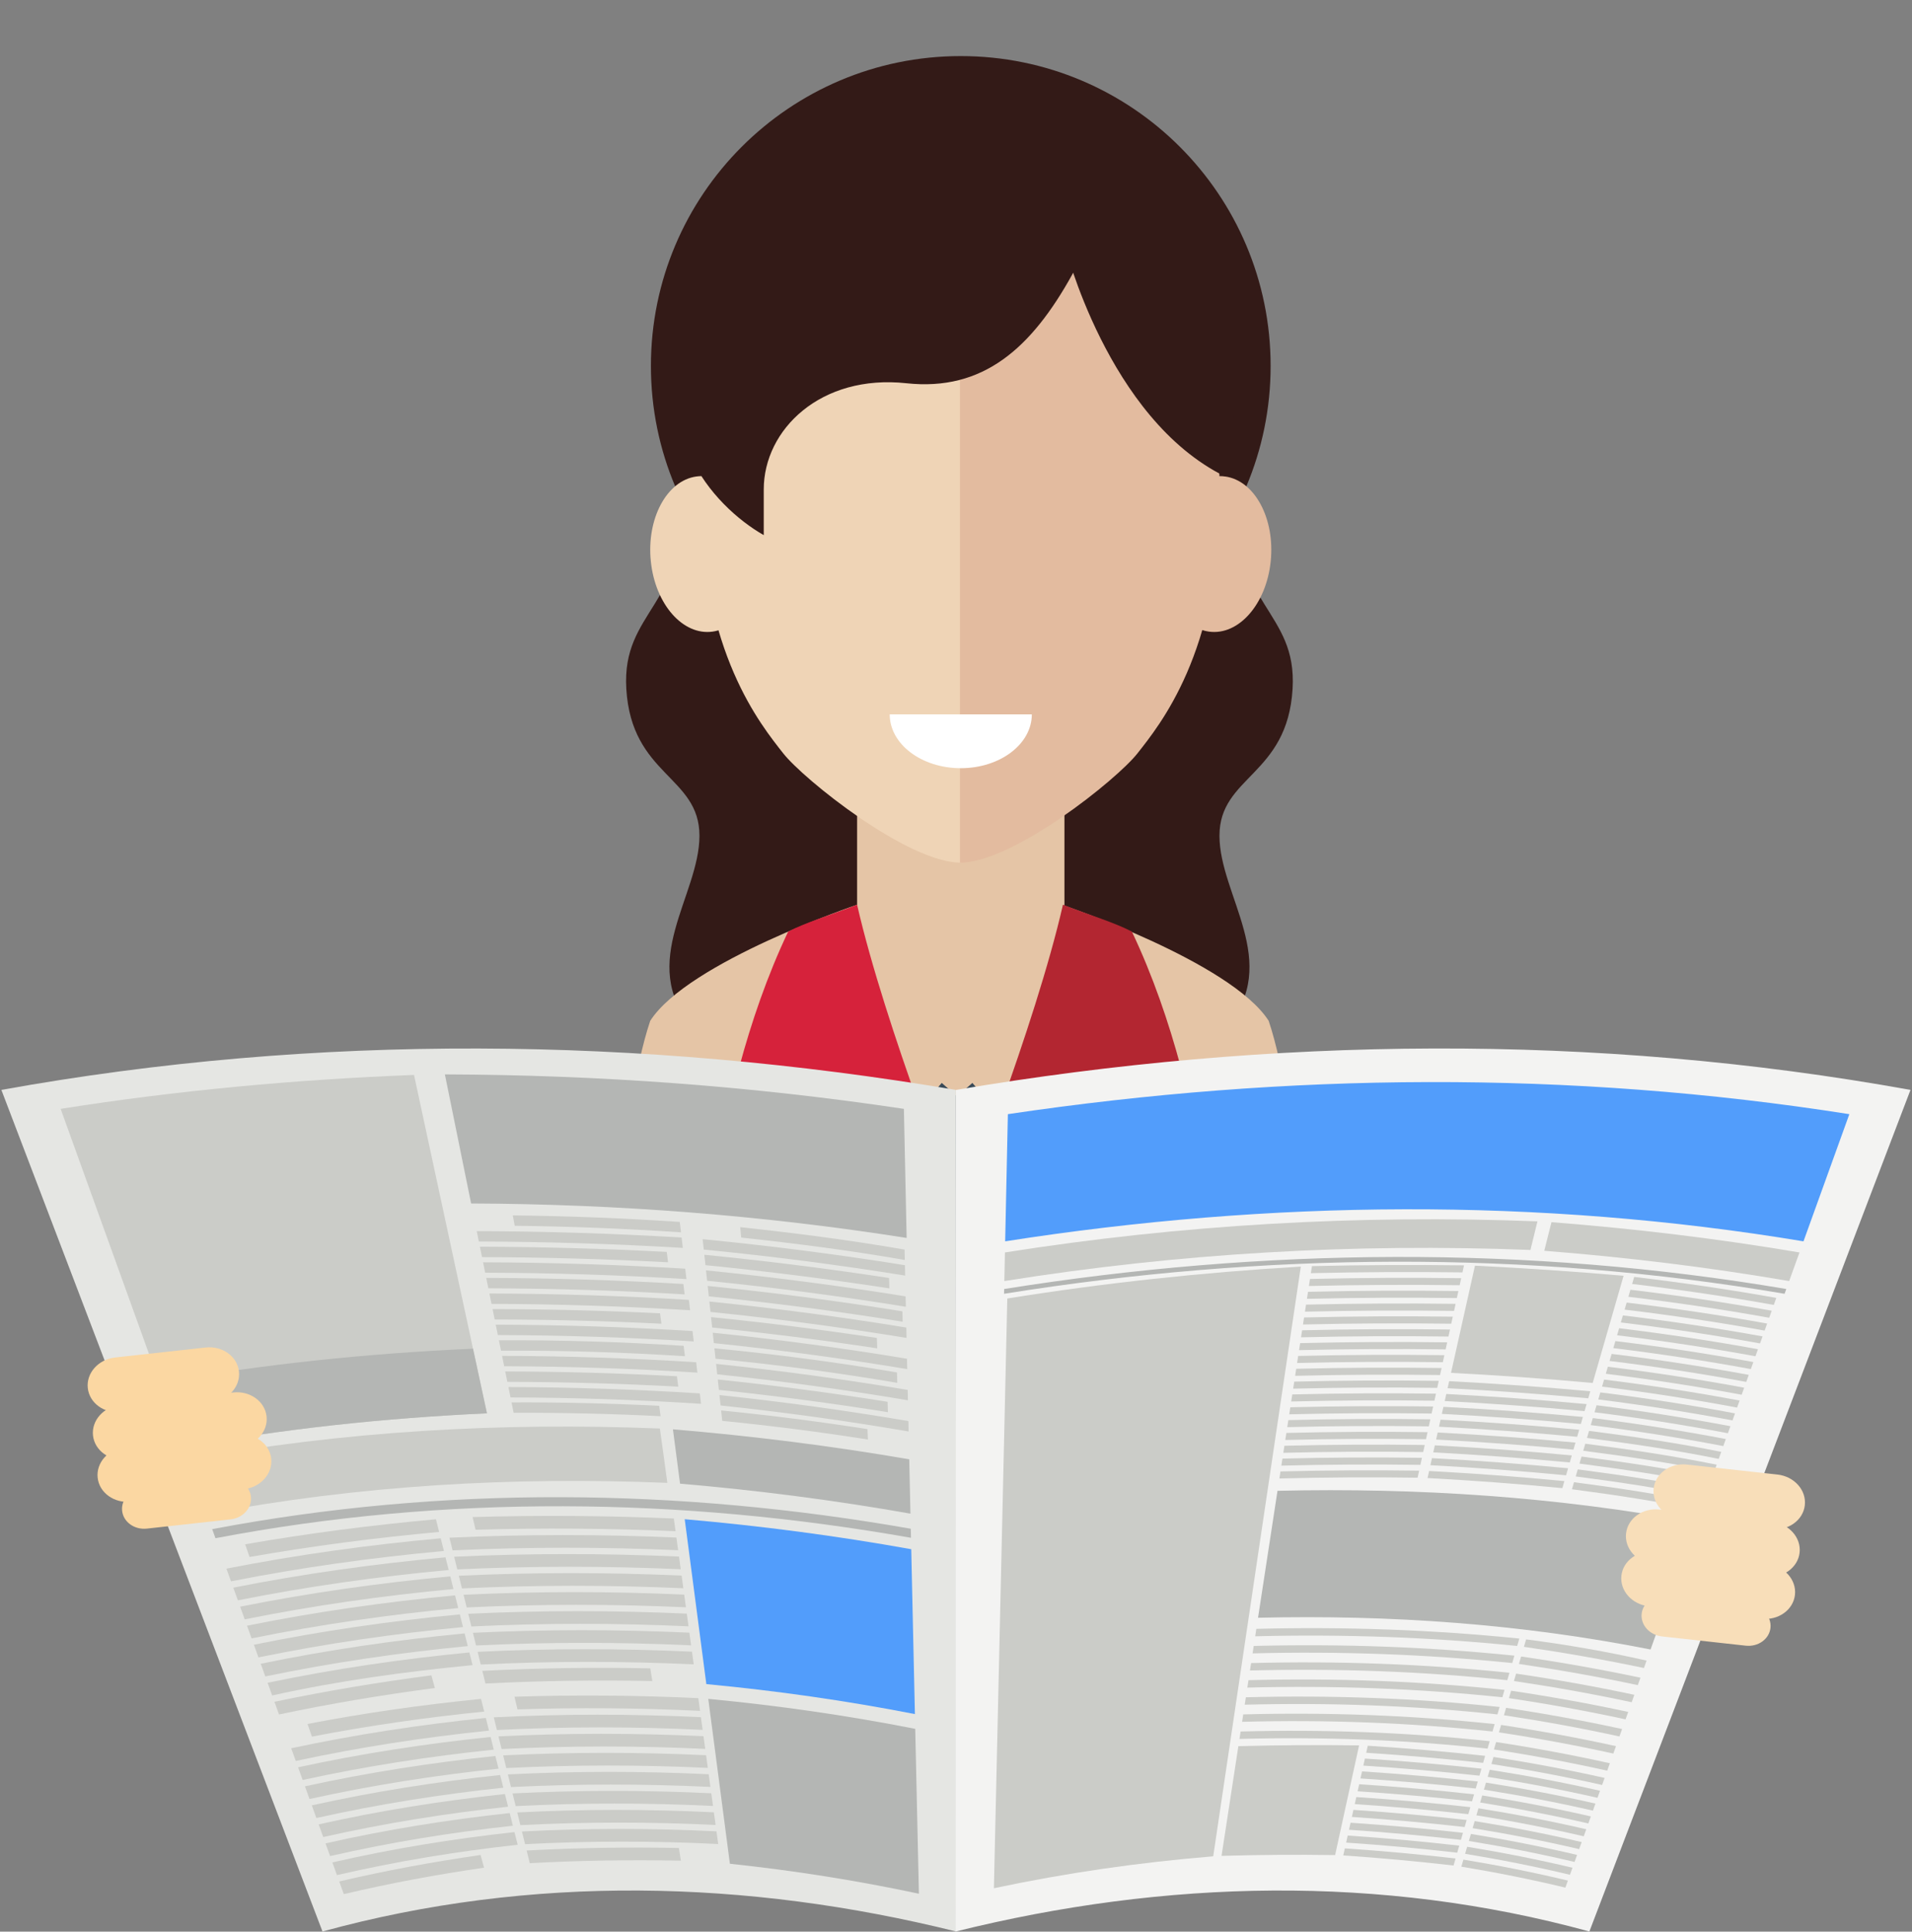 <?xml version="1.0" encoding="UTF-8" standalone="no"?>
<svg width="294px" height="297px" viewBox="0 0 294 297" version="1.1" xmlns="http://www.w3.org/2000/svg" xmlns:xlink="http://www.w3.org/1999/xlink" xmlns:sketch="http://www.bohemiancoding.com/sketch/ns">
    <rect x="0" y="0" width="294" height="297" fill="#808080" stroke="none"/>
    <!-- Generator: Sketch 3.4.4 (17249) - http://www.bohemiancoding.com/sketch -->
    <title>Newspaper</title>
    <desc>Created with Sketch.</desc>
    <defs>
        <path id="path-1" d="M218.372,109.523 C218.372,49.401 169.634,0.662 109.513,0.662 C49.389,0.662 0.653,49.401 0.653,109.523 C0.653,169.644 49.389,218.384 109.513,218.384 C169.634,218.384 218.372,169.644 218.372,109.523"></path>
    </defs>
    <g id="Page-1" stroke="none" stroke-width="1" fill="none" fill-rule="evenodd" sketch:type="MSPage">
        <g id="Desktop-HD" sketch:type="MSArtboardGroup" transform="translate(-651, -137)">
            <g id="Newspaper" sketch:type="MSLayerGroup" transform="translate(651, 122)">
                <g id="Group-171" transform="translate(38, 0)">
                    <mask id="mask-2" sketch:name="Clip 156" fill="white">
                        <use xlink:href="#path-1"></use>
                    </mask>
                    <g id="Clip-156"></g>
                    <path d="M67.599,90.123 C67.599,108.358 57.592,108.831 58.305,120.905 C59.098,134.279 69.551,134.307 69.551,143.501 C69.551,152.693 59.939,162.997 68.454,172.895 L109.55,172.895 L109.55,61.384 L67.599,90.123" id="Fill-155" fill="#331A17" sketch:type="MSShapeGroup" mask="url(#mask-2)"></path>
                    <path d="M151.462,90.123 C151.462,108.358 161.47,108.831 160.755,120.905 C159.965,134.279 149.512,134.307 149.512,143.501 C149.512,152.693 159.122,162.997 150.609,172.895 L109.513,172.895 L109.513,61.384 L151.462,90.123" id="Fill-157" fill="#331A17" sketch:type="MSShapeGroup" mask="url(#mask-2)"></path>
                    <path d="M157.378,71.267 C157.378,44.954 136.048,23.623 109.733,23.623 C83.42,23.623 62.088,44.954 62.088,71.267 C62.088,97.581 83.42,118.912 109.733,118.912 C136.048,118.912 157.378,97.581 157.378,71.267" id="Fill-158" fill="#331A17" sketch:type="MSShapeGroup" mask="url(#mask-2)"></path>
                    <path d="M125.674,173.296 L109.531,218.576 L93.792,173.296 L93.792,138.34 L125.674,138.34 L125.674,173.296" id="Fill-159" fill="#E5C5A6" sketch:type="MSShapeGroup" mask="url(#mask-2)"></path>
                    <path d="M109.733,41.456 C94.255,41.456 69.775,50.256 69.775,91.491 C69.775,115.296 79.056,126.522 82.437,130.836 C85.55,134.805 101.524,147.637 109.733,147.637 L109.733,41.456" id="Fill-160" fill="#EFD4B6" sketch:type="MSShapeGroup" mask="url(#mask-2)"></path>
                    <path d="M62.076,101.321 C61.393,94.734 64.533,88.886 69.085,88.262 C73.64,87.637 77.885,92.472 78.57,99.061 C79.252,105.646 76.112,111.493 71.557,112.118 C67.002,112.741 62.757,107.908 62.076,101.321" id="Fill-161" fill="#EFD4B6" sketch:type="MSShapeGroup" mask="url(#mask-2)"></path>
                    <path d="M109.608,41.456 C125.086,41.456 149.563,50.256 149.563,91.491 C149.563,115.296 140.284,126.522 136.902,130.836 C133.79,134.805 117.814,147.637 109.608,147.637 L109.608,41.456" id="Fill-162" fill="#E3BB9F" sketch:type="MSShapeGroup" mask="url(#mask-2)"></path>
                    <path d="M157.391,101.321 C158.072,94.734 154.933,88.886 150.38,88.262 C145.823,87.637 141.58,92.472 140.898,99.061 C140.214,105.646 143.354,111.493 147.907,112.118 C152.461,112.741 156.707,107.908 157.391,101.321" id="Fill-163" fill="#E3BB9F" sketch:type="MSShapeGroup" mask="url(#mask-2)"></path>
                    <path d="M109.531,218.576 L109.531,175.032 C109.531,175.032 97.638,172.085 95.017,162.452 C93.756,157.821 93.792,154.106 93.792,154.106 C93.792,154.106 67.788,162.89 61.981,171.961 C57.151,186.341 55.827,218.576 55.827,218.576 L109.531,218.576" id="Fill-164" fill="#E5C5A6" sketch:type="MSShapeGroup" mask="url(#mask-2)"></path>
                    <path d="M109.531,218.576 L109.531,175.032 C109.531,175.032 121.425,172.085 124.045,162.452 C125.305,157.821 125.269,154.106 125.269,154.106 C125.269,154.106 151.274,162.89 157.079,171.961 C161.911,186.341 163.234,218.576 163.234,218.576 L109.531,218.576" id="Fill-165" fill="#E5C5A6" sketch:type="MSShapeGroup" mask="url(#mask-2)"></path>
                    <path d="M109.733,133.115 C115.768,133.115 120.659,129.411 120.659,124.84 L98.806,124.84 C98.806,129.411 103.7,133.115 109.733,133.115" id="Fill-166" fill="#FFFFFF" sketch:type="MSShapeGroup" mask="url(#mask-2)"></path>
                    <path d="M109.531,201.549 C109.531,201.549 98.084,172.893 93.792,154.106 C89.457,155.785 85.907,156.831 83.194,158.237 C70.322,185.341 69.775,218.576 69.775,218.576 L109.531,218.576 L109.531,201.549" id="Fill-167" fill="#D6223B" sketch:type="MSShapeGroup" mask="url(#mask-2)"></path>
                    <path d="M109.706,201.549 C109.706,201.549 121.154,172.893 125.445,154.106 C129.781,155.785 133.33,156.831 136.044,158.237 C148.915,185.341 149.462,218.576 149.462,218.576 L109.706,218.576 L109.706,201.549" id="Fill-168" fill="#B32631" sketch:type="MSShapeGroup" mask="url(#mask-2)"></path>
                    <path d="M107.482,29.593 C79.197,29.593 70.599,54.372 70.599,65.783 C60.34,80.04 71.523,92.796 79.438,97.277 L79.438,90.263 C79.438,81.042 88.206,72.504 101.373,73.926 C113.173,75.199 120.605,68.532 126.882,57.192 C134.632,42.008 124.958,29.593 107.482,29.593" id="Fill-169" fill="#331A17" sketch:type="MSShapeGroup" mask="url(#mask-2)"></path>
                    <path d="M125.674,52.532 C125.674,52.532 132.281,79.36 150.38,88.262 C153.602,64.143 155.505,69.223 150.38,56.524 C145.255,43.823 125.674,34.388 125.674,34.388 L125.674,52.532" id="Fill-170" fill="#331A17" sketch:type="MSShapeGroup" mask="url(#mask-2)"></path>
                </g>
                <g id="news-paper1" transform="translate(0, 176)" sketch:type="MSShapeGroup">
                    <g>
                        <path d="M142.986,7.641 L135.111,52.682 L147.384,69.823 L147.384,7.782 L144.809,5.507 L142.986,7.641" id="Fill-13" fill="#394A58"></path>
                        <path d="M151.342,7.641 L159.216,52.682 L146.943,69.823 L146.943,7.782 L149.519,5.507 L151.342,7.641" id="Fill-14" fill="#394A58"></path>
                        <path d="M147.026,135.979 C114.854,127.994 81.664,127.182 49.588,135.979 C33.132,92.845 16.666,49.715 0.212,6.581 C48.744,-2.188 98.409,-1.625 146.983,6.581 C146.997,49.715 147.012,92.846 147.026,135.979" id="Fill-17" fill="#E5E6E3"></path>
                        <path d="M74.875,56.309 C59.101,57.035 43.583,58.683 28.089,61.527 C21.829,44.185 15.578,26.839 9.324,9.495 C27.343,6.645 45.402,4.99 63.663,4.278 C67.404,21.621 71.138,38.965 74.875,56.309" id="Fill-18" fill="#CBCCC8"></path>
                        <path d="M74.875,56.309 C59.101,57.035 43.583,58.683 28.089,61.527 C26.654,57.55 25.937,55.561 24.503,51.585 C40.482,48.745 56.482,47.093 72.733,46.368 C73.589,50.344 74.018,52.332 74.875,56.309" id="Fill-19" fill="#B4B6B4"></path>
                        <path d="M139.41,29.342 C117.207,25.851 94.96,24.131 72.441,24.043 C71.098,17.426 69.752,10.812 68.408,4.196 C92.115,4.271 115.584,5.989 138.988,9.496 C139.128,16.111 139.27,22.726 139.41,29.342" id="Fill-20" fill="#B4B6B4"></path>
                        <path d="M104.528,26.88 C95.97,26.304 87.43,25.97 78.85,25.874 C78.97,26.513 79.029,26.832 79.148,27.471 C87.691,27.567 96.193,27.903 104.714,28.478 C104.639,27.838 104.603,27.519 104.528,26.88" id="Fill-21" fill="#CBCCC8"></path>
                        <path d="M104.807,29.278 C94.304,28.651 83.829,28.324 73.305,28.294 C73.435,28.934 73.499,29.253 73.629,29.892 C84.107,29.922 94.537,30.25 104.994,30.875 C104.919,30.236 104.882,29.916 104.807,29.278" id="Fill-22" fill="#CBCCC8"></path>
                        <path d="M102.525,31.489 C92.945,30.984 83.386,30.717 73.791,30.691 C73.921,31.331 73.986,31.65 74.116,32.289 C83.669,32.315 93.186,32.581 102.722,33.088 C102.643,32.448 102.604,32.129 102.525,31.489" id="Fill-23" fill="#CBCCC8"></path>
                        <path d="M105.367,34.07 C95.003,33.446 84.665,33.119 74.279,33.089 C74.409,33.728 74.473,34.048 74.603,34.686 C84.944,34.716 95.235,35.044 105.553,35.669 C105.479,35.03 105.442,34.71 105.367,34.07" id="Fill-24" fill="#CBCCC8"></path>
                        <path d="M105.084,36.425 C94.976,35.825 84.894,35.511 74.765,35.486 C74.895,36.126 74.96,36.444 75.09,37.085 C85.174,37.11 95.211,37.423 105.273,38.023 C105.197,37.384 105.16,37.064 105.084,36.425" id="Fill-25" fill="#CBCCC8"></path>
                        <path d="M105.927,38.864 C95.701,38.239 85.501,37.913 75.252,37.882 C75.382,38.521 75.447,38.841 75.577,39.48 C85.78,39.51 95.933,39.838 106.114,40.462 C106.039,39.824 106.002,39.503 105.927,38.864" id="Fill-26" fill="#CBCCC8"></path>
                        <path d="M101.495,40.931 C92.909,40.51 84.339,40.293 75.741,40.28 C75.87,40.919 75.934,41.239 76.064,41.879 C84.624,41.892 93.155,42.108 101.703,42.529 C101.62,41.89 101.578,41.57 101.495,40.931" id="Fill-27" fill="#CBCCC8"></path>
                        <path d="M106.486,43.659 C96.398,43.034 86.337,42.706 76.226,42.677 C76.356,43.316 76.421,43.635 76.551,44.276 C86.616,44.305 96.63,44.632 106.673,45.257 C106.598,44.618 106.561,44.298 106.486,43.659" id="Fill-28" fill="#CBCCC8"></path>
                        <path d="M105.125,45.931 C95.65,45.321 86.212,45.033 76.713,45.074 C76.843,45.713 76.908,46.033 77.038,46.673 C86.494,46.631 95.887,46.918 105.319,47.529 C105.241,46.89 105.203,46.571 105.125,45.931" id="Fill-29" fill="#CBCCC8"></path>
                        <path d="M107.046,48.454 C97.096,47.828 87.173,47.5 77.201,47.472 C77.33,48.111 77.395,48.429 77.525,49.069 C87.453,49.098 97.328,49.427 107.233,50.051 C107.158,49.411 107.121,49.093 107.046,48.454" id="Fill-30" fill="#CBCCC8"></path>
                        <path d="M104.089,50.61 C95.287,50.136 86.504,49.889 77.687,49.868 C77.816,50.508 77.882,50.827 78.012,51.466 C86.788,51.487 95.53,51.735 104.29,52.208 C104.21,51.569 104.169,51.249 104.089,50.61" id="Fill-31" fill="#CBCCC8"></path>
                        <path d="M107.607,53.247 C97.795,52.623 88.01,52.295 78.175,52.265 C78.305,52.905 78.37,53.224 78.499,53.863 C88.289,53.893 98.026,54.22 107.792,54.845 C107.718,54.206 107.682,53.886 107.607,53.247" id="Fill-32" fill="#CBCCC8"></path>
                        <path d="M101.363,55.154 C93.787,54.773 86.243,54.598 78.655,54.629 C78.785,55.268 78.849,55.588 78.979,56.227 C86.531,56.195 94.039,56.371 101.58,56.752 C101.494,56.112 101.45,55.794 101.363,55.154" id="Fill-33" fill="#CBCCC8"></path>
                        <path d="M139.093,31.134 C130.715,29.676 122.29,28.592 113.823,27.687 C113.882,28.326 113.912,28.647 113.97,29.286 C122.4,30.191 130.789,31.274 139.129,32.733 C139.115,32.095 139.107,31.774 139.093,31.134" id="Fill-34" fill="#CBCCC8"></path>
                        <path d="M139.147,33.533 C128.816,31.874 118.469,30.552 108.042,29.532 C108.11,30.171 108.145,30.492 108.214,31.131 C118.595,32.149 128.898,33.473 139.182,35.131 C139.168,34.491 139.161,34.172 139.147,33.533" id="Fill-35" fill="#CBCCC8"></path>
                        <path d="M136.708,35.499 C127.266,34.057 117.815,32.875 108.3,31.929 C108.369,32.569 108.403,32.887 108.472,33.527 C117.945,34.474 127.355,35.656 136.755,37.097 C136.737,36.458 136.727,36.138 136.708,35.499" id="Fill-36" fill="#CBCCC8"></path>
                        <path d="M139.252,38.327 C129.055,36.681 118.85,35.359 108.558,34.326 C108.628,34.965 108.662,35.285 108.732,35.924 C118.978,36.956 129.137,38.278 139.289,39.924 C139.274,39.286 139.267,38.965 139.252,38.327" id="Fill-37" fill="#CBCCC8"></path>
                        <path d="M138.76,40.626 C128.812,39.024 118.856,37.733 108.817,36.723 C108.886,37.363 108.921,37.682 108.99,38.322 C118.984,39.332 128.894,40.622 138.797,42.224 C138.782,41.585 138.775,41.265 138.76,40.626" id="Fill-38" fill="#CBCCC8"></path>
                        <path d="M139.359,43.121 C129.3,41.474 119.231,40.152 109.076,39.119 C109.145,39.759 109.18,40.079 109.249,40.718 C119.359,41.749 129.38,43.072 139.395,44.718 C139.381,44.079 139.374,43.759 139.359,43.121" id="Fill-39" fill="#CBCCC8"></path>
                        <path d="M134.832,44.72 C126.356,43.442 117.871,42.378 109.334,41.517 C109.403,42.156 109.438,42.477 109.507,43.116 C118.005,43.977 126.451,45.04 134.887,46.318 C134.865,45.68 134.854,45.359 134.832,44.72" id="Fill-40" fill="#CBCCC8"></path>
                        <path d="M139.466,47.915 C129.543,46.269 119.612,44.946 109.593,43.915 C109.662,44.554 109.696,44.873 109.765,45.513 C119.739,46.544 129.624,47.866 139.501,49.513 C139.487,48.873 139.48,48.554 139.466,47.915" id="Fill-41" fill="#CBCCC8"></path>
                        <path d="M137.927,50.023 C128.603,48.446 119.278,47.221 109.851,46.311 C109.92,46.95 109.954,47.27 110.023,47.91 C119.408,48.818 128.69,50.044 137.97,51.621 C137.953,50.982 137.944,50.662 137.927,50.023" id="Fill-42" fill="#CBCCC8"></path>
                        <path d="M139.573,52.709 C129.787,51.064 119.994,49.741 110.111,48.709 C110.18,49.348 110.214,49.667 110.283,50.307 C120.121,51.338 129.868,52.661 139.608,54.306 C139.594,53.667 139.587,53.349 139.573,52.709" id="Fill-43" fill="#CBCCC8"></path>
                        <path d="M136.481,54.535 C127.804,53.157 119.118,52.019 110.369,51.105 C110.438,51.745 110.472,52.065 110.541,52.704 C119.249,53.619 127.894,54.754 136.53,56.134 C136.51,55.495 136.501,55.175 136.481,54.535" id="Fill-44" fill="#CBCCC8"></path>
                        <path d="M139.679,57.503 C130.031,55.858 120.376,54.535 110.628,53.503 C110.697,54.142 110.731,54.461 110.8,55.1 C120.502,56.132 130.112,57.455 139.715,59.101 C139.701,58.461 139.693,58.142 139.679,57.503" id="Fill-45" fill="#CBCCC8"></path>
                        <path d="M133.388,58.738 C125.906,57.567 118.429,56.616 110.883,55.866 C110.952,56.505 110.986,56.825 111.055,57.464 C118.566,58.214 126.006,59.164 133.454,60.337 C133.428,59.697 133.414,59.378 133.388,58.738" id="Fill-46" fill="#CBCCC8"></path>
                        <path d="M140.078,75.446 C104.56,69.188 68.602,68.753 33.13,75.51 C32.929,74.952 32.829,74.674 32.628,74.117 C68.256,67.356 104.373,67.793 140.047,74.054 C140.059,74.612 140.065,74.889 140.078,75.446" id="Fill-47" fill="#B4B6B4"></path>
                        <path d="M139.809,63.378 C127.753,61.305 115.688,59.788 103.474,58.769 C103.912,62.111 104.131,63.782 104.569,67.124 C116.483,68.144 128.242,69.66 139.995,71.734 C139.921,68.391 139.883,66.72 139.809,63.378" id="Fill-48" fill="#B4B6B4"></path>
                        <path d="M140.118,77.202 C128.565,75.128 117.004,73.611 105.287,72.591 C106.396,81.041 107.502,89.492 108.611,97.942 C119.417,98.962 130.053,100.479 140.681,102.551 C140.491,94.102 140.305,85.651 140.118,77.202" id="Fill-49" fill="#529DFB"></path>
                        <path d="M101.47,58.644 C76.977,57.676 52.84,59.018 28.778,63.44 C29.983,66.782 30.586,68.453 31.791,71.796 C55.225,67.369 78.739,66.031 102.615,66.999 C102.157,63.657 101.928,61.987 101.47,58.644" id="Fill-50" fill="#CBCCC8"></path>
                        <path d="M67.034,72.598 C57.17,73.493 47.435,74.75 37.694,76.446 C37.965,77.227 38.101,77.617 38.372,78.397 C48.05,76.701 57.721,75.443 67.522,74.548 C67.327,73.768 67.23,73.378 67.034,72.598" id="Fill-51" fill="#CBCCC8"></path>
                        <path d="M67.768,75.523 C56.662,76.536 45.734,78.048 34.817,80.189 C35.098,80.968 35.24,81.359 35.521,82.14 C46.367,80 57.222,78.488 68.257,77.473 C68.061,76.692 67.963,76.304 67.768,75.523" id="Fill-52" fill="#CBCCC8"></path>
                        <path d="M68.502,78.448 C57.503,79.463 46.683,80.973 35.873,83.113 C36.154,83.894 36.295,84.283 36.576,85.063 C47.314,82.923 58.063,81.41 68.992,80.398 C68.796,79.619 68.697,79.228 68.502,78.448" id="Fill-53" fill="#CBCCC8"></path>
                        <path d="M69.237,81.374 C58.343,82.387 47.63,83.899 36.928,86.038 C37.209,86.818 37.35,87.208 37.63,87.988 C48.261,85.848 58.903,84.336 69.727,83.323 C69.531,82.542 69.433,82.154 69.237,81.374" id="Fill-54" fill="#CBCCC8"></path>
                        <path d="M69.972,84.298 C59.183,85.312 48.577,86.823 37.982,88.963 C38.263,89.743 38.405,90.133 38.686,90.914 C49.209,88.774 59.743,87.262 70.461,86.249 C70.265,85.468 70.169,85.077 69.972,84.298" id="Fill-55" fill="#CBCCC8"></path>
                        <path d="M70.705,87.223 C60.022,88.237 49.525,89.747 39.039,91.889 C39.32,92.668 39.459,93.059 39.741,93.838 C50.156,91.696 60.583,90.187 71.197,89.172 C71.001,88.393 70.9,88.003 70.705,87.223" id="Fill-56" fill="#CBCCC8"></path>
                        <path d="M71.44,90.148 C60.863,91.163 50.472,92.673 40.092,94.814 C40.373,95.594 40.514,95.982 40.795,96.763 C51.103,94.623 61.422,93.112 71.929,92.098 C71.733,91.318 71.636,90.929 71.44,90.148" id="Fill-57" fill="#CBCCC8"></path>
                        <path d="M72.174,93.073 C61.702,94.086 51.419,95.597 41.147,97.738 C41.428,98.518 41.569,98.909 41.85,99.689 C52.004,97.433 62.287,96.033 72.664,95.023 C72.468,94.243 72.37,93.854 72.174,93.073" id="Fill-58" fill="#CBCCC8"></path>
                        <path d="M66.334,96.596 C58.202,97.65 50.209,98.983 42.202,100.663 C42.483,101.443 42.623,101.833 42.905,102.613 C50.855,100.933 58.791,99.602 66.868,98.546 C66.654,97.767 66.548,97.377 66.334,96.596" id="Fill-59" fill="#CBCCC8"></path>
                        <path d="M103.611,72.482 C93.281,72.038 83.008,71.959 72.672,72.262 C72.853,73.042 72.943,73.431 73.125,74.212 C83.4,73.908 93.609,73.987 103.878,74.432 C103.771,73.652 103.717,73.262 103.611,72.482" id="Fill-60" fill="#CBCCC8"></path>
                        <path d="M104.01,75.408 C92.351,74.896 80.769,74.895 69.111,75.431 C69.304,76.211 69.401,76.601 69.593,77.381 C81.179,76.844 92.689,76.846 104.276,77.358 C104.17,76.578 104.117,76.188 104.01,75.408" id="Fill-61" fill="#CBCCC8"></path>
                        <path d="M104.409,78.332 C92.858,77.822 81.383,77.821 69.833,78.356 C70.025,79.136 70.122,79.525 70.315,80.306 C81.793,79.77 93.195,79.771 104.674,80.283 C104.568,79.502 104.515,79.112 104.409,78.332" id="Fill-62" fill="#CBCCC8"></path>
                        <path d="M104.809,81.258 C93.364,80.746 81.997,80.745 70.554,81.282 C70.746,82.061 70.844,82.451 71.036,83.231 C82.408,82.695 93.702,82.696 105.074,83.207 C104.968,82.427 104.915,82.038 104.809,81.258" id="Fill-63" fill="#CBCCC8"></path>
                        <path d="M105.207,84.182 C93.871,83.671 82.613,83.668 71.277,84.206 C71.47,84.986 71.565,85.376 71.758,86.157 C83.021,85.62 94.207,85.621 105.472,86.133 C105.366,85.353 105.314,84.963 105.207,84.182" id="Fill-64" fill="#CBCCC8"></path>
                        <path d="M105.605,87.108 C94.376,86.597 83.227,86.596 71.999,87.132 C72.191,87.911 72.287,88.301 72.48,89.081 C83.636,88.544 94.714,88.546 105.872,89.058 C105.765,88.277 105.712,87.888 105.605,87.108" id="Fill-65" fill="#CBCCC8"></path>
                        <path d="M106.005,90.034 C94.882,89.522 83.841,89.52 72.72,90.056 C72.912,90.836 73.009,91.227 73.201,92.005 C84.251,91.47 95.22,91.472 106.271,91.983 C106.164,91.203 106.111,90.813 106.005,90.034" id="Fill-66" fill="#CBCCC8"></path>
                        <path d="M106.403,92.957 C95.389,92.446 84.455,92.445 73.442,92.981 C73.635,93.762 73.731,94.151 73.923,94.932 C84.865,94.394 95.726,94.396 106.669,94.908 C106.563,94.13 106.509,93.738 106.403,92.957" id="Fill-67" fill="#CBCCC8"></path>
                        <path d="M99.993,95.521 C91.362,95.345 82.785,95.467 74.164,95.906 C74.357,96.686 74.452,97.076 74.645,97.856 C83.209,97.418 91.728,97.295 100.303,97.472 C100.179,96.69 100.117,96.301 99.993,95.521" id="Fill-68" fill="#CBCCC8"></path>
                        <path d="M140.732,104.822 C130.187,102.748 119.632,101.233 108.908,100.213 C110.016,108.662 111.124,117.112 112.233,125.564 C122.052,126.606 131.665,128.12 141.296,130.172 C141.108,121.722 140.92,113.271 140.732,104.822" id="Fill-69" fill="#B4B6B4"></path>
                        <path d="M73.966,100.218 C64.979,101.113 56.135,102.369 47.284,104.067 C47.556,104.846 47.691,105.237 47.962,106.016 C56.751,104.319 65.532,103.063 74.458,102.169 C74.262,101.389 74.162,100.998 73.966,100.218" id="Fill-70" fill="#CBCCC8"></path>
                        <path d="M74.703,103.143 C64.588,104.179 54.694,105.689 44.779,107.808 C45.06,108.589 45.201,108.978 45.482,109.759 C55.325,107.638 65.148,106.13 75.192,105.093 C74.996,104.314 74.898,103.922 74.703,103.143" id="Fill-71" fill="#CBCCC8"></path>
                        <path d="M75.435,106.069 C65.427,107.104 55.641,108.612 45.835,110.734 C46.116,111.513 46.257,111.904 46.538,112.683 C56.272,110.562 65.988,109.054 75.926,108.018 C75.73,107.238 75.631,106.849 75.435,106.069" id="Fill-72" fill="#CBCCC8"></path>
                        <path d="M76.17,108.993 C66.267,110.029 56.588,111.537 46.888,113.659 C47.169,114.439 47.311,114.828 47.592,115.608 C57.22,113.487 66.828,111.978 76.661,110.943 C76.465,110.164 76.366,109.773 76.17,108.993" id="Fill-73" fill="#CBCCC8"></path>
                        <path d="M76.905,111.919 C67.107,112.954 57.535,114.462 47.944,116.585 C48.224,117.363 48.365,117.753 48.647,118.533 C58.166,116.412 67.667,114.904 77.394,113.868 C77.199,113.088 77.101,112.699 76.905,111.919" id="Fill-74" fill="#CBCCC8"></path>
                        <path d="M77.64,114.844 C67.947,115.879 58.482,117.387 48.999,119.51 C49.28,120.29 49.421,120.679 49.702,121.458 C59.114,119.336 68.507,117.829 78.129,116.793 C77.933,116.013 77.835,115.625 77.64,114.844" id="Fill-75" fill="#CBCCC8"></path>
                        <path d="M78.374,117.769 C68.786,118.804 59.43,120.312 50.054,122.435 C50.335,123.215 50.475,123.605 50.757,124.384 C60.061,122.26 69.346,120.754 78.863,119.718 C78.667,118.938 78.569,118.548 78.374,117.769" id="Fill-76" fill="#CBCCC8"></path>
                        <path d="M79.108,120.695 C69.625,121.73 60.376,123.235 51.108,125.359 C51.39,126.139 51.53,126.529 51.811,127.31 C61.008,125.185 70.185,123.679 79.599,122.644 C79.402,121.864 79.303,121.474 79.108,120.695" id="Fill-77" fill="#CBCCC8"></path>
                        <path d="M73.897,124.218 C66.555,125.272 59.367,126.602 52.162,128.284 C52.444,129.064 52.585,129.454 52.867,130.234 C60.015,128.552 67.146,127.224 74.433,126.168 C74.219,125.387 74.111,124.998 73.897,124.218" id="Fill-78" fill="#CBCCC8"></path>
                        <path d="M107.378,100.104 C97.937,99.657 88.559,99.578 79.111,99.883 C79.293,100.662 79.383,101.052 79.565,101.832 C88.949,101.529 98.264,101.607 107.643,102.054 C107.537,101.273 107.484,100.884 107.378,100.104" id="Fill-79" fill="#CBCCC8"></path>
                        <path d="M107.777,103.028 C97.131,102.517 86.57,102.515 75.926,103.051 C76.119,103.831 76.215,104.222 76.408,105.002 C86.98,104.464 97.469,104.467 108.042,104.977 C107.936,104.198 107.883,103.808 107.777,103.028" id="Fill-80" fill="#CBCCC8"></path>
                        <path d="M108.175,105.953 C97.63,105.462 87.193,105.461 76.649,105.977 C76.841,106.757 76.937,107.147 77.129,107.927 C87.602,107.41 97.967,107.412 108.441,107.903 C108.334,107.123 108.281,106.734 108.175,105.953" id="Fill-81" fill="#CBCCC8"></path>
                        <path d="M108.574,108.878 C98.136,108.386 87.806,108.386 77.369,108.902 C77.562,109.682 77.659,110.072 77.851,110.852 C88.217,110.335 98.474,110.337 108.84,110.828 C108.734,110.048 108.68,109.659 108.574,108.878" id="Fill-82" fill="#CBCCC8"></path>
                        <path d="M108.972,111.803 C98.641,111.312 88.42,111.311 78.09,111.827 C78.283,112.607 78.38,112.996 78.573,113.776 C88.83,113.262 98.98,113.262 109.238,113.753 C109.132,112.973 109.078,112.583 108.972,111.803" id="Fill-83" fill="#CBCCC8"></path>
                        <path d="M109.372,114.729 C99.148,114.238 89.035,114.236 78.813,114.752 C79.005,115.532 79.102,115.923 79.294,116.702 C89.445,116.186 99.485,116.187 109.637,116.678 C109.531,115.898 109.479,115.509 109.372,114.729" id="Fill-84" fill="#CBCCC8"></path>
                        <path d="M109.771,117.655 C99.655,117.163 89.649,117.16 79.535,117.677 C79.727,118.458 79.824,118.848 80.016,119.627 C90.059,119.111 99.991,119.111 110.035,119.603 C109.929,118.824 109.877,118.434 109.771,117.655" id="Fill-85" fill="#CBCCC8"></path>
                        <path d="M110.168,120.579 C100.16,120.087 90.263,120.086 80.256,120.601 C80.449,121.381 80.545,121.772 80.738,122.553 C90.673,122.037 100.498,122.038 110.435,122.529 C110.329,121.749 110.274,121.36 110.168,120.579" id="Fill-86" fill="#CBCCC8"></path>
                        <path d="M104.389,123.142 C96.556,122.984 88.8,123.107 80.979,123.527 C81.171,124.307 81.267,124.697 81.46,125.477 C89.224,125.058 96.923,124.935 104.7,125.093 C104.575,124.313 104.513,123.922 104.389,123.142" id="Fill-87" fill="#CBCCC8"></path>
                        <path d="M244.393,135.979 C212.316,127.183 179.126,127.993 146.955,135.979 C146.969,92.848 146.989,49.715 146.995,6.582 C195.563,-1.631 245.242,-2.192 293.767,6.582 C277.321,49.718 260.848,92.846 244.393,135.979" id="Fill-88" fill="#F3F3F2"></path>
                        <path d="M277.314,29.863 C236.575,23.095 195.328,23.489 154.56,29.863 C154.697,23.345 154.838,16.828 154.975,10.311 C197.95,3.92 241.415,3.544 284.365,10.312 C282.015,16.828 279.666,23.345 277.314,29.863" id="Fill-89" fill="#529DFB"></path>
                        <path d="M274.406,37.928 C234.585,31.151 194.24,31.559 154.389,37.928 C154.395,37.634 154.397,37.487 154.404,37.194 C194.336,30.824 234.768,30.42 274.671,37.194 C274.565,37.488 274.512,37.635 274.406,37.928" id="Fill-90" fill="#B4B6B4"></path>
                        <path d="M276.698,31.574 C264.049,29.431 251.375,27.917 238.562,26.917 C238.12,28.677 237.899,29.556 237.456,31.316 C250.111,32.316 262.624,33.83 275.111,35.972 C275.745,34.213 276.063,33.333 276.698,31.574" id="Fill-91" fill="#CBCCC8"></path>
                        <path d="M236.408,26.791 C208.899,25.732 181.665,27.289 154.523,31.573 C154.485,33.333 154.468,34.213 154.431,35.972 C181.241,31.687 208.146,30.134 235.329,31.189 C235.761,29.429 235.976,28.551 236.408,26.791" id="Fill-92" fill="#CBCCC8"></path>
                        <path d="M253.799,92.62 C233.824,88.676 213.848,87.266 193.443,87.739 C194.442,81.232 195.438,74.727 196.436,68.221 C218.139,67.726 239.482,69.145 260.78,73.103 C258.453,79.608 256.126,86.115 253.799,92.62" id="Fill-93" fill="#B4B6B4"></path>
                        <path d="M253.188,94.327 C247.08,92.944 240.891,91.867 234.662,91.068 C234.529,91.525 234.461,91.753 234.328,92.21 C240.545,93.11 246.644,94.18 252.78,95.469 C252.944,95.012 253.026,94.785 253.188,94.327" id="Fill-94" fill="#CBCCC8"></path>
                        <path d="M233.62,90.936 C220.136,89.568 206.74,89.107 193.182,89.445 C193.112,89.903 193.077,90.131 193.007,90.588 C206.516,90.249 219.857,90.709 233.291,92.077 C233.422,91.62 233.488,91.393 233.62,90.936" id="Fill-95" fill="#CBCCC8"></path>
                        <path d="M252.248,96.958 C246.144,95.669 240.078,94.598 233.894,93.698 C233.76,94.155 233.694,94.384 233.56,94.841 C239.719,95.742 245.76,96.812 251.838,98.1 C252.001,97.644 252.084,97.415 252.248,96.958" id="Fill-96" fill="#CBCCC8"></path>
                        <path d="M232.86,93.567 C219.494,92.198 206.22,91.737 192.779,92.076 C192.709,92.534 192.675,92.763 192.605,93.219 C205.995,92.88 219.217,93.34 232.532,94.708 C232.664,94.253 232.728,94.023 232.86,93.567" id="Fill-97" fill="#CBCCC8"></path>
                        <path d="M251.305,99.589 C245.261,98.301 239.252,97.23 233.125,96.33 C232.991,96.786 232.925,97.014 232.792,97.471 C238.894,98.372 244.877,99.441 250.897,100.731 C251.061,100.274 251.142,100.046 251.305,99.589" id="Fill-98" fill="#CBCCC8"></path>
                        <path d="M232.103,96.198 C218.855,94.83 205.7,94.37 192.376,94.708 C192.306,95.164 192.271,95.392 192.201,95.849 C205.474,95.511 218.576,95.97 231.772,97.339 C231.904,96.882 231.97,96.654 232.103,96.198" id="Fill-99" fill="#CBCCC8"></path>
                        <path d="M250.365,102.22 C244.377,100.931 238.426,99.861 232.357,98.96 C232.224,99.417 232.157,99.645 232.023,100.101 C238.069,101.003 243.993,102.072 249.956,103.362 C250.119,102.905 250.202,102.676 250.365,102.22" id="Fill-100" fill="#CBCCC8"></path>
                        <path d="M231.342,98.829 C218.214,97.459 205.178,96.998 191.972,97.338 C191.902,97.794 191.868,98.023 191.798,98.48 C204.952,98.141 217.936,98.601 231.013,99.97 C231.145,99.514 231.211,99.284 231.342,98.829" id="Fill-101" fill="#CBCCC8"></path>
                        <path d="M249.424,104.85 C243.494,103.561 237.602,102.491 231.588,101.591 C231.454,102.048 231.388,102.275 231.254,102.732 C237.243,103.632 243.109,104.702 249.013,105.993 C249.177,105.536 249.26,105.307 249.424,104.85" id="Fill-102" fill="#CBCCC8"></path>
                        <path d="M230.584,101.459 C217.574,100.089 204.657,99.631 191.569,99.968 C191.5,100.426 191.464,100.654 191.394,101.11 C204.431,100.771 217.295,101.231 230.255,102.601 C230.386,102.144 230.452,101.916 230.584,101.459" id="Fill-103" fill="#CBCCC8"></path>
                        <path d="M248.483,107.481 C242.61,106.191 236.776,105.122 230.819,104.22 C230.686,104.677 230.619,104.906 230.486,105.363 C236.418,106.263 242.227,107.333 248.074,108.622 C248.237,108.165 248.32,107.938 248.483,107.481" id="Fill-104" fill="#CBCCC8"></path>
                        <path d="M229.825,104.089 C216.933,102.72 204.136,102.26 191.166,102.6 C191.097,103.056 191.061,103.284 190.991,103.741 C203.91,103.4 216.655,103.861 229.495,105.231 C229.627,104.774 229.692,104.546 229.825,104.089" id="Fill-105" fill="#CBCCC8"></path>
                        <path d="M247.542,110.111 C241.727,108.822 235.95,107.752 230.05,106.851 C229.917,107.309 229.851,107.537 229.718,107.994 C235.593,108.895 241.344,109.964 247.134,111.253 C247.297,110.797 247.378,110.568 247.542,110.111" id="Fill-106" fill="#CBCCC8"></path>
                        <path d="M229.067,106.72 C216.294,105.349 203.616,104.891 190.764,105.231 C190.694,105.686 190.658,105.914 190.588,106.372 C203.389,106.032 216.015,106.492 228.737,107.862 C228.869,107.405 228.934,107.176 229.067,106.72" id="Fill-107" fill="#CBCCC8"></path>
                        <path d="M186.552,124.423 C175.141,125.358 163.993,126.963 152.827,129.329 C153.514,99.104 154.197,68.879 154.887,38.653 C169.857,36.251 184.855,34.643 200.019,33.747 C195.53,63.972 191.035,94.197 186.552,124.423" id="Fill-108" fill="#CBCCC8"></path>
                        <path d="M224.876,34.64 C217.099,34.537 209.34,34.578 201.564,34.76 C201.631,34.327 201.664,34.111 201.731,33.678 C209.529,33.495 217.311,33.454 225.113,33.557 C225.017,33.99 224.972,34.206 224.876,34.64" id="Fill-109" fill="#CBCCC8"></path>
                        <path d="M224.445,36.613 C216.711,36.509 208.996,36.551 201.263,36.732 C201.33,36.299 201.362,36.083 201.429,35.65 C209.185,35.467 216.924,35.426 224.682,35.53 C224.587,35.963 224.54,36.18 224.445,36.613" id="Fill-110" fill="#CBCCC8"></path>
                        <path d="M224.013,38.585 C216.322,38.482 208.649,38.523 200.96,38.705 C201.026,38.272 201.06,38.057 201.126,37.623 C208.839,37.439 216.536,37.399 224.251,37.503 C224.156,37.936 224.108,38.151 224.013,38.585" id="Fill-111" fill="#CBCCC8"></path>
                        <path d="M223.584,40.558 C215.935,40.456 208.305,40.496 200.657,40.678 C200.723,40.246 200.757,40.03 200.824,39.596 C208.494,39.414 216.148,39.372 223.821,39.476 C223.726,39.909 223.679,40.125 223.584,40.558" id="Fill-112" fill="#CBCCC8"></path>
                        <path d="M223.153,42.53 C215.547,42.43 207.96,42.469 200.355,42.651 C200.421,42.217 200.455,42.002 200.522,41.569 C208.15,41.387 215.76,41.345 223.389,41.448 C223.295,41.881 223.247,42.098 223.153,42.53" id="Fill-113" fill="#CBCCC8"></path>
                        <path d="M222.722,44.504 C215.159,44.401 207.615,44.441 200.054,44.623 C200.12,44.191 200.153,43.974 200.219,43.541 C207.804,43.359 215.371,43.318 222.958,43.422 C222.863,43.854 222.816,44.071 222.722,44.504" id="Fill-114" fill="#CBCCC8"></path>
                        <path d="M222.29,46.477 C214.769,46.374 207.268,46.415 199.75,46.596 C199.816,46.164 199.85,45.947 199.917,45.515 C207.458,45.331 214.983,45.292 222.527,45.394 C222.432,45.828 222.384,46.044 222.29,46.477" id="Fill-115" fill="#CBCCC8"></path>
                        <path d="M221.859,48.45 C214.381,48.347 206.924,48.389 199.448,48.57 C199.514,48.137 199.547,47.921 199.614,47.487 C207.113,47.305 214.594,47.265 222.095,47.367 C222,47.801 221.953,48.017 221.859,48.45" id="Fill-116" fill="#CBCCC8"></path>
                        <path d="M221.428,50.422 C213.993,50.319 206.579,50.36 199.146,50.543 C199.212,50.11 199.245,49.893 199.312,49.46 C206.768,49.278 214.206,49.238 221.664,49.341 C221.569,49.773 221.523,49.99 221.428,50.422" id="Fill-117" fill="#CBCCC8"></path>
                        <path d="M220.996,52.395 C213.605,52.293 206.234,52.333 198.844,52.516 C198.91,52.083 198.942,51.866 199.009,51.433 C206.423,51.251 213.818,51.21 221.233,51.313 C221.138,51.746 221.092,51.963 220.996,52.395" id="Fill-118" fill="#CBCCC8"></path>
                        <path d="M220.565,54.369 C213.217,54.266 205.888,54.306 198.541,54.489 C198.608,54.056 198.641,53.839 198.707,53.406 C206.077,53.224 213.43,53.183 220.802,53.286 C220.707,53.719 220.66,53.936 220.565,54.369" id="Fill-119" fill="#CBCCC8"></path>
                        <path d="M220.134,56.341 C212.828,56.238 205.543,56.279 198.239,56.461 C198.305,56.029 198.338,55.812 198.405,55.379 C205.732,55.196 213.04,55.156 220.37,55.259 C220.276,55.692 220.229,55.908 220.134,56.341" id="Fill-120" fill="#CBCCC8"></path>
                        <path d="M219.702,58.315 C212.44,58.211 205.197,58.252 197.935,58.434 C198.002,58.001 198.035,57.785 198.101,57.352 C205.386,57.169 212.652,57.129 219.939,57.231 C219.844,57.665 219.797,57.88 219.702,58.315" id="Fill-121" fill="#CBCCC8"></path>
                        <path d="M219.271,60.287 C212.051,60.185 204.852,60.225 197.633,60.407 C197.7,59.974 197.734,59.758 197.8,59.324 C205.041,59.143 212.264,59.102 219.507,59.204 C219.413,59.637 219.366,59.854 219.271,60.287" id="Fill-122" fill="#CBCCC8"></path>
                        <path d="M218.84,62.261 C211.663,62.157 204.506,62.198 197.332,62.38 C197.397,61.947 197.431,61.73 197.497,61.297 C204.696,61.116 211.877,61.074 219.077,61.177 C218.982,61.61 218.935,61.827 218.84,62.261" id="Fill-123" fill="#CBCCC8"></path>
                        <path d="M218.409,64.233 C211.275,64.13 204.161,64.171 197.028,64.354 C197.096,63.92 197.129,63.703 197.195,63.27 C204.351,63.089 211.488,63.048 218.646,63.15 C218.551,63.584 218.503,63.8 218.409,64.233" id="Fill-124" fill="#CBCCC8"></path>
                        <path d="M217.979,66.206 C210.887,66.102 203.816,66.144 196.726,66.327 C196.792,65.893 196.826,65.676 196.893,65.243 C204.006,65.061 211.101,65.021 218.215,65.123 C218.121,65.556 218.073,65.773 217.979,66.206" id="Fill-125" fill="#CBCCC8"></path>
                        <path d="M244.22,54 C237.015,53.334 229.819,52.82 222.589,52.448 C222.685,52.015 222.734,51.798 222.83,51.364 C230.084,51.737 237.304,52.25 244.532,52.916 C244.407,53.35 244.345,53.567 244.22,54" id="Fill-126" fill="#CBCCC8"></path>
                        <path d="M243.651,55.973 C236.489,55.306 229.334,54.793 222.148,54.421 C222.244,53.988 222.293,53.771 222.389,53.337 C229.6,53.71 236.778,54.223 243.964,54.889 C243.838,55.323 243.776,55.54 243.651,55.973" id="Fill-127" fill="#CBCCC8"></path>
                        <path d="M243.083,57.946 C235.964,57.279 228.852,56.765 221.707,56.394 C221.804,55.96 221.853,55.743 221.949,55.311 C229.117,55.683 236.251,56.196 243.394,56.863 C243.269,57.296 243.208,57.512 243.083,57.946" id="Fill-128" fill="#CBCCC8"></path>
                        <path d="M242.513,59.919 C235.437,59.252 228.368,58.738 221.267,58.366 C221.363,57.934 221.412,57.717 221.508,57.284 C228.633,57.655 235.725,58.169 242.825,58.835 C242.701,59.269 242.638,59.485 242.513,59.919" id="Fill-129" fill="#CBCCC8"></path>
                        <path d="M241.943,61.891 C234.91,61.225 227.884,60.711 220.826,60.339 C220.923,59.907 220.972,59.69 221.068,59.256 C228.151,59.629 235.199,60.142 242.256,60.809 C242.131,61.241 242.068,61.458 241.943,61.891" id="Fill-130" fill="#CBCCC8"></path>
                        <path d="M241.376,63.864 C234.384,63.198 227.402,62.684 220.386,62.312 C220.482,61.879 220.531,61.662 220.627,61.23 C227.667,61.602 234.673,62.114 241.687,62.781 C241.562,63.215 241.5,63.431 241.376,63.864" id="Fill-131" fill="#CBCCC8"></path>
                        <path d="M240.806,65.837 C233.858,65.17 226.919,64.657 219.945,64.285 C220.042,63.852 220.09,63.635 220.187,63.202 C227.184,63.574 234.147,64.088 241.119,64.754 C240.994,65.187 240.931,65.404 240.806,65.837" id="Fill-132" fill="#CBCCC8"></path>
                        <path d="M240.237,67.81 C233.332,67.144 226.436,66.63 219.506,66.258 C219.602,65.824 219.651,65.608 219.747,65.175 C226.701,65.548 233.622,66.061 240.549,66.727 C240.425,67.16 240.362,67.377 240.237,67.81" id="Fill-133" fill="#CBCCC8"></path>
                        <path d="M272.749,39.641 C265.51,38.35 258.275,37.286 250.963,36.418 C251.09,35.985 251.153,35.768 251.28,35.335 C258.615,36.203 265.874,37.267 273.135,38.56 C272.98,38.993 272.903,39.208 272.749,39.641" id="Fill-134" fill="#CBCCC8"></path>
                        <path d="M272.043,41.614 C264.847,40.323 257.655,39.259 250.385,38.39 C250.512,37.957 250.577,37.74 250.703,37.307 C257.995,38.177 265.211,39.239 272.429,40.532 C272.274,40.964 272.198,41.183 272.043,41.614" id="Fill-135" fill="#CBCCC8"></path>
                        <path d="M271.337,43.588 C264.184,42.295 257.034,41.232 249.807,40.363 C249.934,39.93 249.996,39.713 250.124,39.28 C257.375,40.149 264.549,41.212 271.725,42.504 C271.57,42.938 271.492,43.155 271.337,43.588" id="Fill-136" fill="#CBCCC8"></path>
                        <path d="M270.63,45.561 C263.521,44.268 256.414,43.205 249.228,42.336 C249.356,41.903 249.419,41.686 249.546,41.253 C256.754,42.123 263.885,43.185 271.02,44.478 C270.864,44.911 270.786,45.128 270.63,45.561" id="Fill-137" fill="#CBCCC8"></path>
                        <path d="M269.925,47.533 C262.858,46.241 255.792,45.178 248.65,44.309 C248.777,43.876 248.84,43.659 248.967,43.226 C256.133,44.096 263.222,45.158 270.314,46.451 C270.159,46.884 270.08,47.101 269.925,47.533" id="Fill-138" fill="#CBCCC8"></path>
                        <path d="M269.219,49.506 C262.194,48.214 255.172,47.151 248.072,46.282 C248.199,45.849 248.263,45.632 248.389,45.2 C255.513,46.066 262.559,47.131 269.607,48.424 C269.452,48.857 269.374,49.073 269.219,49.506" id="Fill-139" fill="#CBCCC8"></path>
                        <path d="M268.514,51.479 C261.532,50.187 254.552,49.123 247.494,48.254 C247.621,47.821 247.685,47.606 247.812,47.172 C254.894,48.039 261.896,49.104 268.903,50.396 C268.747,50.83 268.669,51.046 268.514,51.479" id="Fill-140" fill="#CBCCC8"></path>
                        <path d="M267.808,53.452 C260.869,52.159 253.932,51.097 246.915,50.227 C247.043,49.795 247.106,49.578 247.233,49.145 C254.273,50.014 261.233,51.076 268.197,52.369 C268.041,52.803 267.962,53.019 267.808,53.452" id="Fill-141" fill="#CBCCC8"></path>
                        <path d="M267.103,55.425 C260.207,54.132 253.312,53.069 246.338,52.201 C246.465,51.767 246.527,51.551 246.654,51.119 C253.653,51.986 260.57,53.049 267.49,54.342 C267.335,54.775 267.258,54.992 267.103,55.425" id="Fill-142" fill="#CBCCC8"></path>
                        <path d="M266.397,57.398 C259.544,56.105 252.691,55.043 245.759,54.173 C245.887,53.74 245.95,53.524 246.076,53.091 C253.032,53.959 259.906,55.021 266.784,56.315 C266.629,56.748 266.552,56.965 266.397,57.398" id="Fill-143" fill="#CBCCC8"></path>
                        <path d="M265.692,59.371 C258.881,58.077 252.071,57.014 245.181,56.146 C245.309,55.713 245.372,55.496 245.498,55.064 C252.411,55.932 259.243,56.995 266.079,58.288 C265.923,58.721 265.847,58.938 265.692,59.371" id="Fill-144" fill="#CBCCC8"></path>
                        <path d="M264.986,61.344 C258.217,60.05 251.45,58.987 244.603,58.119 C244.731,57.686 244.793,57.469 244.92,57.036 C251.79,57.905 258.58,58.968 265.373,60.261 C265.218,60.694 265.14,60.911 264.986,61.344" id="Fill-145" fill="#CBCCC8"></path>
                        <path d="M264.281,63.316 C257.576,61.952 250.822,60.959 244.025,60.093 C244.152,59.659 244.215,59.443 244.341,59.01 C251.162,59.877 257.939,60.87 264.668,62.234 C264.513,62.667 264.436,62.884 264.281,63.316" id="Fill-146" fill="#CBCCC8"></path>
                        <path d="M263.574,65.289 C256.913,63.926 250.201,62.932 243.446,62.065 C243.574,61.632 243.637,61.415 243.764,60.983 C250.542,61.85 257.277,62.843 263.962,64.207 C263.807,64.64 263.73,64.857 263.574,65.289" id="Fill-147" fill="#CBCCC8"></path>
                        <path d="M262.87,67.262 C256.251,65.897 249.581,64.906 242.868,64.038 C242.995,63.605 243.058,63.388 243.185,62.955 C249.921,63.823 256.614,64.816 263.256,66.18 C263.101,66.613 263.024,66.829 262.87,67.262" id="Fill-148" fill="#CBCCC8"></path>
                        <path d="M262.164,69.235 C255.588,67.869 248.96,66.879 242.29,66.011 C242.417,65.578 242.48,65.362 242.608,64.929 C249.3,65.796 255.951,66.789 262.55,68.152 C262.396,68.585 262.318,68.802 262.164,69.235" id="Fill-149" fill="#CBCCC8"></path>
                        <path d="M261.455,71.208 C254.923,69.843 248.339,68.851 241.711,67.984 C241.838,67.551 241.902,67.334 242.028,66.901 C248.681,67.769 255.288,68.762 261.846,70.125 C261.69,70.558 261.611,70.775 261.455,71.208" id="Fill-150" fill="#CBCCC8"></path>
                        <path d="M246.348,113.451 C240.692,112.179 235.072,111.121 229.33,110.227 C229.457,109.794 229.521,109.577 229.648,109.144 C235.412,110.037 241.056,111.095 246.736,112.368 C246.581,112.801 246.503,113.018 246.348,113.451" id="Fill-151" fill="#CBCCC8"></path>
                        <path d="M245.64,115.425 C240.027,114.15 234.451,113.093 228.752,112.2 C228.879,111.767 228.942,111.55 229.069,111.116 C234.792,112.01 240.392,113.067 246.03,114.341 C245.874,114.774 245.795,114.991 245.64,115.425" id="Fill-152" fill="#CBCCC8"></path>
                        <path d="M244.935,117.397 C239.364,116.124 233.831,115.067 228.173,114.173 C228.301,113.739 228.364,113.522 228.492,113.089 C234.172,113.982 239.729,115.04 245.324,116.312 C245.169,116.747 245.09,116.964 244.935,117.397" id="Fill-153" fill="#CBCCC8"></path>
                        <path d="M244.232,119.37 C238.702,118.097 233.212,117.038 227.596,116.146 C227.723,115.712 227.786,115.496 227.913,115.062 C233.552,115.956 239.066,117.013 244.619,118.287 C244.464,118.72 244.386,118.936 244.232,119.37" id="Fill-154" fill="#CBCCC8"></path>
                        <path d="M243.525,121.343 C238.038,120.07 232.59,119.011 227.016,118.12 C227.144,117.686 227.207,117.468 227.334,117.035 C232.931,117.929 238.402,118.986 243.912,120.26 C243.757,120.692 243.68,120.909 243.525,121.343" id="Fill-155" fill="#CBCCC8"></path>
                        <path d="M242.819,123.316 C237.375,122.043 231.97,120.986 226.438,120.091 C226.566,119.658 226.63,119.441 226.756,119.008 C232.311,119.902 237.74,120.959 243.206,122.233 C243.051,122.665 242.974,122.883 242.819,123.316" id="Fill-156" fill="#CBCCC8"></path>
                        <path d="M242.113,125.289 C236.712,124.015 231.35,122.959 225.861,122.064 C225.988,121.631 226.051,121.414 226.178,120.981 C231.691,121.874 237.075,122.931 242.499,124.205 C242.344,124.638 242.268,124.855 242.113,125.289" id="Fill-157" fill="#CBCCC8"></path>
                        <path d="M241.407,127.261 C236.049,125.988 230.73,124.93 225.282,124.037 C225.41,123.605 225.473,123.387 225.6,122.954 C231.071,123.847 236.413,124.903 241.795,126.178 C241.64,126.612 241.562,126.828 241.407,127.261" id="Fill-158" fill="#CBCCC8"></path>
                        <path d="M240.702,129.234 C235.386,127.962 230.11,126.904 224.704,126.011 C224.831,125.578 224.894,125.36 225.022,124.927 C230.45,125.821 235.75,126.876 241.09,128.151 C240.934,128.584 240.858,128.801 240.702,129.234" id="Fill-159" fill="#CBCCC8"></path>
                        <path d="M228.055,110.053 C222.062,109.402 216.092,108.889 210.074,108.501 C210.171,108.068 210.219,107.851 210.316,107.417 C216.358,107.806 222.349,108.319 228.366,108.97 C228.241,109.402 228.18,109.62 228.055,110.053" id="Fill-160" fill="#CBCCC8"></path>
                        <path d="M227.485,112.026 C221.536,111.375 215.61,110.862 209.633,110.474 C209.73,110.04 209.778,109.823 209.875,109.39 C215.875,109.779 221.824,110.291 227.798,110.943 C227.673,111.375 227.611,111.593 227.485,112.026" id="Fill-161" fill="#CBCCC8"></path>
                        <path d="M226.917,113.999 C221.009,113.348 215.126,112.835 209.192,112.447 C209.289,112.013 209.338,111.797 209.435,111.363 C215.392,111.751 221.3,112.265 227.23,112.916 C227.105,113.348 227.042,113.566 226.917,113.999" id="Fill-162" fill="#CBCCC8"></path>
                        <path d="M226.348,115.971 C220.484,115.321 214.643,114.809 208.752,114.42 C208.849,113.986 208.899,113.77 208.995,113.337 C214.911,113.725 220.772,114.237 226.661,114.889 C226.536,115.322 226.473,115.539 226.348,115.971" id="Fill-163" fill="#CBCCC8"></path>
                        <path d="M225.779,117.944 C219.957,117.294 214.16,116.781 208.312,116.393 C208.409,115.959 208.457,115.742 208.553,115.31 C214.426,115.697 220.246,116.21 226.092,116.861 C225.966,117.295 225.904,117.512 225.779,117.944" id="Fill-164" fill="#CBCCC8"></path>
                        <path d="M225.209,119.918 C219.43,119.266 213.677,118.753 207.87,118.366 C207.967,117.932 208.015,117.716 208.111,117.282 C213.942,117.67 219.719,118.183 225.522,118.834 C225.397,119.268 225.334,119.484 225.209,119.918" id="Fill-165" fill="#CBCCC8"></path>
                        <path d="M224.642,121.89 C218.905,121.239 213.194,120.727 207.43,120.338 C207.527,119.905 207.576,119.688 207.672,119.256 C213.46,119.643 219.194,120.156 224.955,120.808 C224.829,121.241 224.766,121.457 224.642,121.89" id="Fill-166" fill="#CBCCC8"></path>
                        <path d="M224.071,123.863 C218.379,123.212 212.711,122.7 206.99,122.311 C207.087,121.878 207.135,121.661 207.232,121.228 C212.976,121.617 218.668,122.129 224.384,122.78 C224.259,123.213 224.197,123.43 224.071,123.863" id="Fill-167" fill="#CBCCC8"></path>
                        <path d="M223.504,125.837 C217.853,125.185 212.227,124.673 206.55,124.284 C206.646,123.851 206.696,123.635 206.792,123.202 C212.495,123.589 218.143,124.102 223.817,124.753 C223.692,125.186 223.629,125.403 223.504,125.837" id="Fill-168" fill="#CBCCC8"></path>
                        <path d="M244.9,51.641 C237.645,50.974 230.397,50.461 223.117,50.088 C224.344,44.595 225.57,39.102 226.797,33.609 C234.433,33.982 242.04,34.494 249.652,35.161 C248.069,40.654 246.485,46.147 244.9,51.641" id="Fill-169" fill="#CBCCC8"></path>
                        <path d="M205.295,124.233 C199.46,124.145 193.664,124.186 187.832,124.353 C188.695,118.731 189.556,113.108 190.418,107.486 C196.616,107.32 202.781,107.279 208.981,107.365 C207.753,112.988 206.523,118.61 205.295,124.233" id="Fill-170" fill="#CBCCC8"></path>
                        <path d="M32.534,54.575 L18.63,56.11 C16.05,56.395 13.753,54.748 13.498,52.431 C13.242,50.115 15.127,48.008 17.706,47.722 L31.61,46.188 C34.19,45.903 36.488,47.549 36.743,49.865 C36.998,52.182 35.114,54.29 32.534,54.575 Z" id="Fill-171" fill="#FBD7A2"></path>
                        <path d="M40.988,56.779 C41.243,59.096 39.359,61.204 36.779,61.488 L19.433,63.403 C16.853,63.688 14.556,62.041 14.301,59.725 C14.046,57.409 15.93,55.3 18.51,55.016 L35.856,53.102 C38.435,52.816 40.733,54.463 40.988,56.779" id="Fill-172" fill="#FBD7A2"></path>
                        <path d="M41.703,63.269 C41.958,65.585 40.074,67.693 37.494,67.978 L20.148,69.893 C17.568,70.177 15.271,68.531 15.016,66.215 C14.761,63.899 16.645,61.79 19.224,61.505 L36.57,59.591 C39.15,59.306 41.447,60.952 41.703,63.269" id="Fill-173" fill="#FBD7A2"></path>
                        <path d="M38.584,69.118 C38.774,70.837 37.375,72.401 35.461,72.613 L22.59,74.033 C20.676,74.245 18.971,73.023 18.781,71.304 C18.592,69.585 19.99,68.021 21.904,67.809 L34.776,66.388 C36.69,66.177 38.395,67.399 38.584,69.118" id="Fill-174" fill="#FBD7A2"></path>
                        <path d="M254.275,67.865 C254.02,70.182 255.905,72.29 258.484,72.575 L272.388,74.11 C274.968,74.395 277.266,72.748 277.521,70.431 C277.776,68.115 275.891,66.008 273.312,65.722 L259.408,64.188 C256.828,63.903 254.53,65.549 254.275,67.865" id="Fill-175" fill="#F8DEB9"></path>
                        <path d="M250.03,74.779 C249.775,77.096 251.66,79.204 254.239,79.488 L271.585,81.403 C274.165,81.688 276.462,80.041 276.717,77.725 C276.972,75.409 275.088,73.3 272.508,73.016 L255.163,71.102 C252.583,70.816 250.286,72.463 250.03,74.779" id="Fill-176" fill="#F8DEB9"></path>
                        <path d="M249.315,81.269 C249.06,83.585 250.944,85.693 253.524,85.978 L270.87,87.893 C273.449,88.177 275.748,86.531 276.003,84.215 C276.257,81.899 274.374,79.79 271.794,79.505 L254.447,77.591 C251.868,77.306 249.57,78.952 249.315,81.269" id="Fill-177" fill="#F8DEB9"></path>
                        <path d="M252.433,87.118 C252.245,88.837 253.643,90.401 255.557,90.613 L268.429,92.033 C270.342,92.245 272.047,91.023 272.237,89.304 C272.426,87.585 271.027,86.021 269.114,85.809 L256.242,84.388 C254.328,84.177 252.623,85.399 252.433,87.118" id="Fill-178" fill="#F8DEB9"></path>
                    </g>
                </g>
            </g>
        </g>
    </g>
</svg>